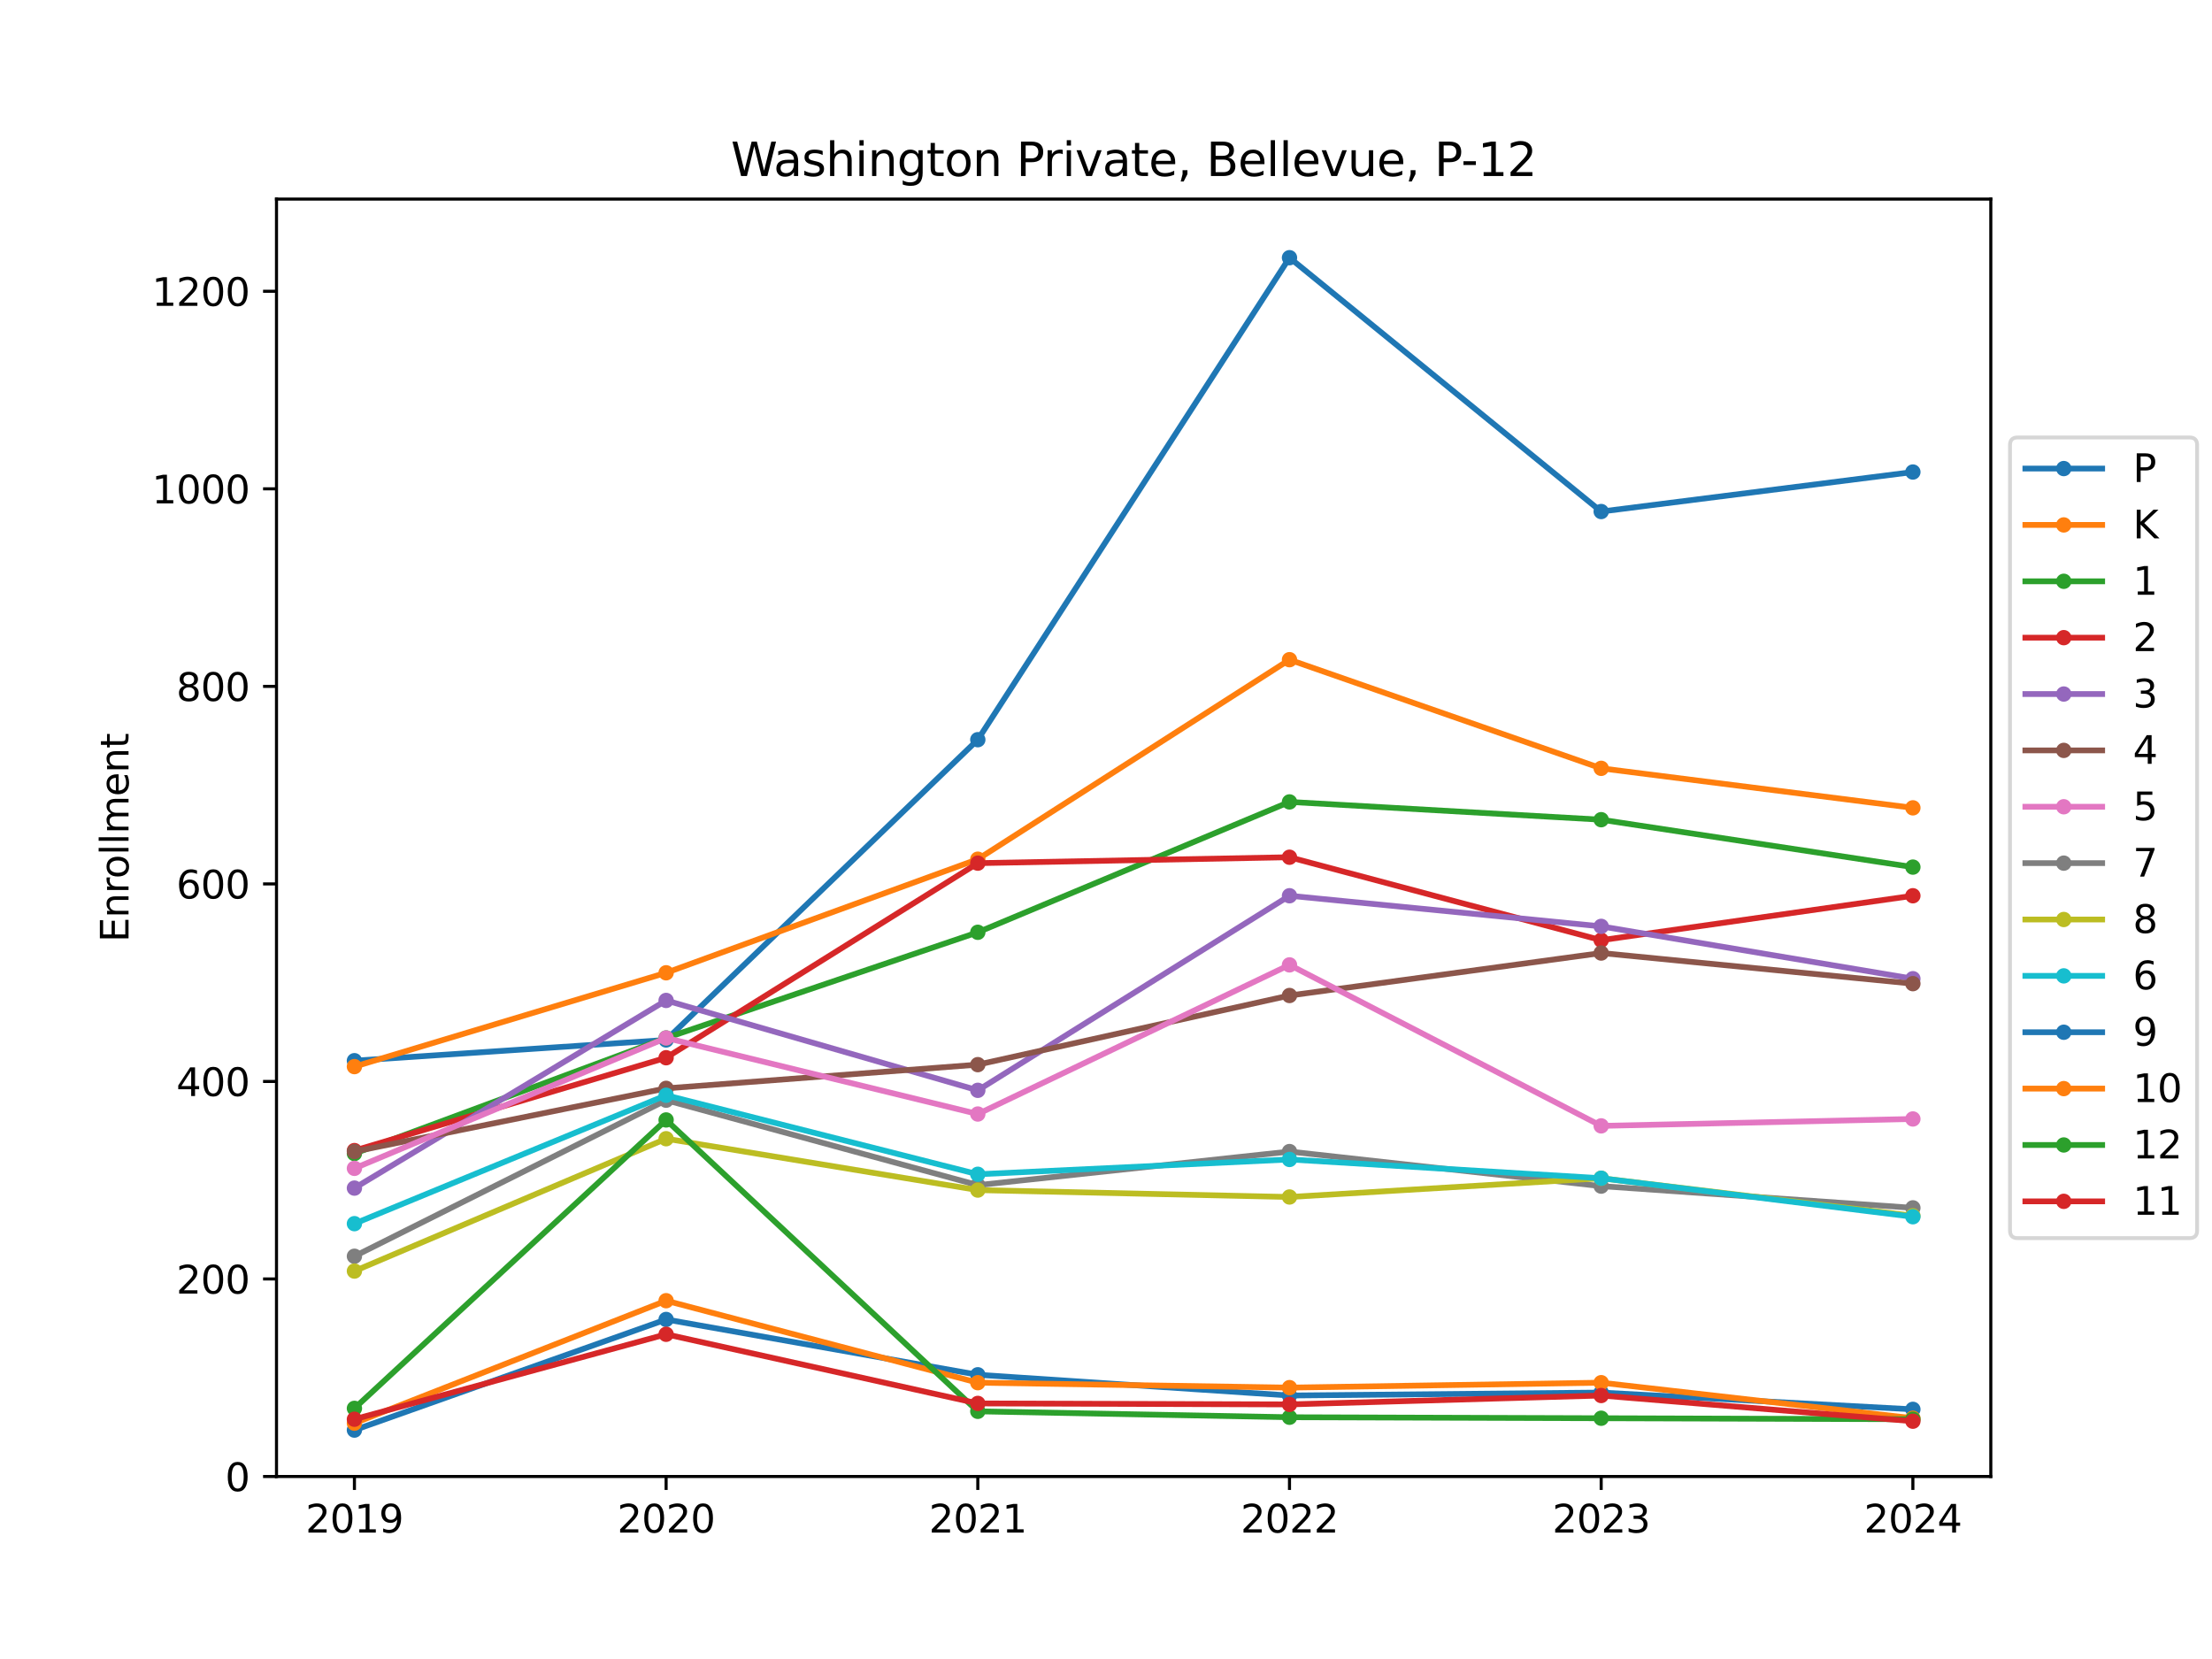<?xml version="1.0" encoding="utf-8" standalone="no"?>
<!DOCTYPE svg PUBLIC "-//W3C//DTD SVG 1.1//EN"
  "http://www.w3.org/Graphics/SVG/1.1/DTD/svg11.dtd">
<svg xmlns:xlink="http://www.w3.org/1999/xlink" width="576pt" height="432pt" viewBox="0 0 576 432" xmlns="http://www.w3.org/2000/svg" version="1.1">
 <defs>
  <style type="text/css">*{stroke-linejoin: round; stroke-linecap: butt}</style>
 </defs>
 <g id="figure_1">
  <g id="patch_1">
   <path d="M 0 432 
L 576 432 
L 576 0 
L 0 0 
z
" style="fill: #ffffff"/>
  </g>
  <g id="axes_1">
   <g id="patch_2">
    <path d="M 72 384.48 
L 518.4 384.48 
L 518.4 51.84 
L 72 51.84 
z
" style="fill: #ffffff"/>
   </g>
   <g id="matplotlib.axis_1">
    <g id="xtick_1">
     <g id="line2d_1">
      <defs>
       <path id="m548cd7e823" d="M 0 0 
L 0 3.5 
" style="stroke: #000000; stroke-width: 0.8"/>
      </defs>
      <g>
       <use xlink:href="#m548cd7e823" x="92.291" y="384.48" style="stroke: #000000; stroke-width: 0.8"/>
      </g>
     </g>
     <g id="text_1">
      <!-- 2019 -->
      <g transform="translate(79.566 399.078) scale(0.1 -0.1)">
       <defs>
        <path id="DejaVuSans-32" d="M 1228 531 
L 3431 531 
L 3431 0 
L 469 0 
L 469 531 
Q 828 903 1448 1529 
Q 2069 2156 2228 2338 
Q 2531 2678 2651 2914 
Q 2772 3150 2772 3378 
Q 2772 3750 2511 3984 
Q 2250 4219 1831 4219 
Q 1534 4219 1204 4116 
Q 875 4013 500 3803 
L 500 4441 
Q 881 4594 1212 4672 
Q 1544 4750 1819 4750 
Q 2544 4750 2975 4387 
Q 3406 4025 3406 3419 
Q 3406 3131 3298 2873 
Q 3191 2616 2906 2266 
Q 2828 2175 2409 1742 
Q 1991 1309 1228 531 
z
" transform="scale(0.016)"/>
        <path id="DejaVuSans-30" d="M 2034 4250 
Q 1547 4250 1301 3770 
Q 1056 3291 1056 2328 
Q 1056 1369 1301 889 
Q 1547 409 2034 409 
Q 2525 409 2770 889 
Q 3016 1369 3016 2328 
Q 3016 3291 2770 3770 
Q 2525 4250 2034 4250 
z
M 2034 4750 
Q 2819 4750 3233 4129 
Q 3647 3509 3647 2328 
Q 3647 1150 3233 529 
Q 2819 -91 2034 -91 
Q 1250 -91 836 529 
Q 422 1150 422 2328 
Q 422 3509 836 4129 
Q 1250 4750 2034 4750 
z
" transform="scale(0.016)"/>
        <path id="DejaVuSans-31" d="M 794 531 
L 1825 531 
L 1825 4091 
L 703 3866 
L 703 4441 
L 1819 4666 
L 2450 4666 
L 2450 531 
L 3481 531 
L 3481 0 
L 794 0 
L 794 531 
z
" transform="scale(0.016)"/>
        <path id="DejaVuSans-39" d="M 703 97 
L 703 672 
Q 941 559 1184 500 
Q 1428 441 1663 441 
Q 2288 441 2617 861 
Q 2947 1281 2994 2138 
Q 2813 1869 2534 1725 
Q 2256 1581 1919 1581 
Q 1219 1581 811 2004 
Q 403 2428 403 3163 
Q 403 3881 828 4315 
Q 1253 4750 1959 4750 
Q 2769 4750 3195 4129 
Q 3622 3509 3622 2328 
Q 3622 1225 3098 567 
Q 2575 -91 1691 -91 
Q 1453 -91 1209 -44 
Q 966 3 703 97 
z
M 1959 2075 
Q 2384 2075 2632 2365 
Q 2881 2656 2881 3163 
Q 2881 3666 2632 3958 
Q 2384 4250 1959 4250 
Q 1534 4250 1286 3958 
Q 1038 3666 1038 3163 
Q 1038 2656 1286 2365 
Q 1534 2075 1959 2075 
z
" transform="scale(0.016)"/>
       </defs>
       <use xlink:href="#DejaVuSans-32"/>
       <use xlink:href="#DejaVuSans-30" x="63.623"/>
       <use xlink:href="#DejaVuSans-31" x="127.246"/>
       <use xlink:href="#DejaVuSans-39" x="190.869"/>
      </g>
     </g>
    </g>
    <g id="xtick_2">
     <g id="line2d_2">
      <g>
       <use xlink:href="#m548cd7e823" x="173.455" y="384.48" style="stroke: #000000; stroke-width: 0.8"/>
      </g>
     </g>
     <g id="text_2">
      <!-- 2020 -->
      <g transform="translate(160.73 399.078) scale(0.1 -0.1)">
       <use xlink:href="#DejaVuSans-32"/>
       <use xlink:href="#DejaVuSans-30" x="63.623"/>
       <use xlink:href="#DejaVuSans-32" x="127.246"/>
       <use xlink:href="#DejaVuSans-30" x="190.869"/>
      </g>
     </g>
    </g>
    <g id="xtick_3">
     <g id="line2d_3">
      <g>
       <use xlink:href="#m548cd7e823" x="254.618" y="384.48" style="stroke: #000000; stroke-width: 0.8"/>
      </g>
     </g>
     <g id="text_3">
      <!-- 2021 -->
      <g transform="translate(241.893 399.078) scale(0.1 -0.1)">
       <use xlink:href="#DejaVuSans-32"/>
       <use xlink:href="#DejaVuSans-30" x="63.623"/>
       <use xlink:href="#DejaVuSans-32" x="127.246"/>
       <use xlink:href="#DejaVuSans-31" x="190.869"/>
      </g>
     </g>
    </g>
    <g id="xtick_4">
     <g id="line2d_4">
      <g>
       <use xlink:href="#m548cd7e823" x="335.782" y="384.48" style="stroke: #000000; stroke-width: 0.8"/>
      </g>
     </g>
     <g id="text_4">
      <!-- 2022 -->
      <g transform="translate(323.057 399.078) scale(0.1 -0.1)">
       <use xlink:href="#DejaVuSans-32"/>
       <use xlink:href="#DejaVuSans-30" x="63.623"/>
       <use xlink:href="#DejaVuSans-32" x="127.246"/>
       <use xlink:href="#DejaVuSans-32" x="190.869"/>
      </g>
     </g>
    </g>
    <g id="xtick_5">
     <g id="line2d_5">
      <g>
       <use xlink:href="#m548cd7e823" x="416.945" y="384.48" style="stroke: #000000; stroke-width: 0.8"/>
      </g>
     </g>
     <g id="text_5">
      <!-- 2023 -->
      <g transform="translate(404.22 399.078) scale(0.1 -0.1)">
       <defs>
        <path id="DejaVuSans-33" d="M 2597 2516 
Q 3050 2419 3304 2112 
Q 3559 1806 3559 1356 
Q 3559 666 3084 287 
Q 2609 -91 1734 -91 
Q 1441 -91 1130 -33 
Q 819 25 488 141 
L 488 750 
Q 750 597 1062 519 
Q 1375 441 1716 441 
Q 2309 441 2620 675 
Q 2931 909 2931 1356 
Q 2931 1769 2642 2001 
Q 2353 2234 1838 2234 
L 1294 2234 
L 1294 2753 
L 1863 2753 
Q 2328 2753 2575 2939 
Q 2822 3125 2822 3475 
Q 2822 3834 2567 4026 
Q 2313 4219 1838 4219 
Q 1578 4219 1281 4162 
Q 984 4106 628 3988 
L 628 4550 
Q 988 4650 1302 4700 
Q 1616 4750 1894 4750 
Q 2613 4750 3031 4423 
Q 3450 4097 3450 3541 
Q 3450 3153 3228 2886 
Q 3006 2619 2597 2516 
z
" transform="scale(0.016)"/>
       </defs>
       <use xlink:href="#DejaVuSans-32"/>
       <use xlink:href="#DejaVuSans-30" x="63.623"/>
       <use xlink:href="#DejaVuSans-32" x="127.246"/>
       <use xlink:href="#DejaVuSans-33" x="190.869"/>
      </g>
     </g>
    </g>
    <g id="xtick_6">
     <g id="line2d_6">
      <g>
       <use xlink:href="#m548cd7e823" x="498.109" y="384.48" style="stroke: #000000; stroke-width: 0.8"/>
      </g>
     </g>
     <g id="text_6">
      <!-- 2024 -->
      <g transform="translate(485.384 399.078) scale(0.1 -0.1)">
       <defs>
        <path id="DejaVuSans-34" d="M 2419 4116 
L 825 1625 
L 2419 1625 
L 2419 4116 
z
M 2253 4666 
L 3047 4666 
L 3047 1625 
L 3713 1625 
L 3713 1100 
L 3047 1100 
L 3047 0 
L 2419 0 
L 2419 1100 
L 313 1100 
L 313 1709 
L 2253 4666 
z
" transform="scale(0.016)"/>
       </defs>
       <use xlink:href="#DejaVuSans-32"/>
       <use xlink:href="#DejaVuSans-30" x="63.623"/>
       <use xlink:href="#DejaVuSans-32" x="127.246"/>
       <use xlink:href="#DejaVuSans-34" x="190.869"/>
      </g>
     </g>
    </g>
   </g>
   <g id="matplotlib.axis_2">
    <g id="ytick_1">
     <g id="line2d_7">
      <defs>
       <path id="me6923bf8a3" d="M 0 0 
L -3.5 0 
" style="stroke: #000000; stroke-width: 0.8"/>
      </defs>
      <g>
       <use xlink:href="#me6923bf8a3" x="72" y="384.48" style="stroke: #000000; stroke-width: 0.8"/>
      </g>
     </g>
     <g id="text_7">
      <!-- 0 -->
      <g transform="translate(58.638 388.279) scale(0.1 -0.1)">
       <use xlink:href="#DejaVuSans-30"/>
      </g>
     </g>
    </g>
    <g id="ytick_2">
     <g id="line2d_8">
      <g>
       <use xlink:href="#me6923bf8a3" x="72" y="333.041" style="stroke: #000000; stroke-width: 0.8"/>
      </g>
     </g>
     <g id="text_8">
      <!-- 200 -->
      <g transform="translate(45.913 336.841) scale(0.1 -0.1)">
       <use xlink:href="#DejaVuSans-32"/>
       <use xlink:href="#DejaVuSans-30" x="63.623"/>
       <use xlink:href="#DejaVuSans-30" x="127.246"/>
      </g>
     </g>
    </g>
    <g id="ytick_3">
     <g id="line2d_9">
      <g>
       <use xlink:href="#me6923bf8a3" x="72" y="281.603" style="stroke: #000000; stroke-width: 0.8"/>
      </g>
     </g>
     <g id="text_9">
      <!-- 400 -->
      <g transform="translate(45.913 285.402) scale(0.1 -0.1)">
       <use xlink:href="#DejaVuSans-34"/>
       <use xlink:href="#DejaVuSans-30" x="63.623"/>
       <use xlink:href="#DejaVuSans-30" x="127.246"/>
      </g>
     </g>
    </g>
    <g id="ytick_4">
     <g id="line2d_10">
      <g>
       <use xlink:href="#me6923bf8a3" x="72" y="230.164" style="stroke: #000000; stroke-width: 0.8"/>
      </g>
     </g>
     <g id="text_10">
      <!-- 600 -->
      <g transform="translate(45.913 233.964) scale(0.1 -0.1)">
       <defs>
        <path id="DejaVuSans-36" d="M 2113 2584 
Q 1688 2584 1439 2293 
Q 1191 2003 1191 1497 
Q 1191 994 1439 701 
Q 1688 409 2113 409 
Q 2538 409 2786 701 
Q 3034 994 3034 1497 
Q 3034 2003 2786 2293 
Q 2538 2584 2113 2584 
z
M 3366 4563 
L 3366 3988 
Q 3128 4100 2886 4159 
Q 2644 4219 2406 4219 
Q 1781 4219 1451 3797 
Q 1122 3375 1075 2522 
Q 1259 2794 1537 2939 
Q 1816 3084 2150 3084 
Q 2853 3084 3261 2657 
Q 3669 2231 3669 1497 
Q 3669 778 3244 343 
Q 2819 -91 2113 -91 
Q 1303 -91 875 529 
Q 447 1150 447 2328 
Q 447 3434 972 4092 
Q 1497 4750 2381 4750 
Q 2619 4750 2861 4703 
Q 3103 4656 3366 4563 
z
" transform="scale(0.016)"/>
       </defs>
       <use xlink:href="#DejaVuSans-36"/>
       <use xlink:href="#DejaVuSans-30" x="63.623"/>
       <use xlink:href="#DejaVuSans-30" x="127.246"/>
      </g>
     </g>
    </g>
    <g id="ytick_5">
     <g id="line2d_11">
      <g>
       <use xlink:href="#me6923bf8a3" x="72" y="178.726" style="stroke: #000000; stroke-width: 0.8"/>
      </g>
     </g>
     <g id="text_11">
      <!-- 800 -->
      <g transform="translate(45.913 182.525) scale(0.1 -0.1)">
       <defs>
        <path id="DejaVuSans-38" d="M 2034 2216 
Q 1584 2216 1326 1975 
Q 1069 1734 1069 1313 
Q 1069 891 1326 650 
Q 1584 409 2034 409 
Q 2484 409 2743 651 
Q 3003 894 3003 1313 
Q 3003 1734 2745 1975 
Q 2488 2216 2034 2216 
z
M 1403 2484 
Q 997 2584 770 2862 
Q 544 3141 544 3541 
Q 544 4100 942 4425 
Q 1341 4750 2034 4750 
Q 2731 4750 3128 4425 
Q 3525 4100 3525 3541 
Q 3525 3141 3298 2862 
Q 3072 2584 2669 2484 
Q 3125 2378 3379 2068 
Q 3634 1759 3634 1313 
Q 3634 634 3220 271 
Q 2806 -91 2034 -91 
Q 1263 -91 848 271 
Q 434 634 434 1313 
Q 434 1759 690 2068 
Q 947 2378 1403 2484 
z
M 1172 3481 
Q 1172 3119 1398 2916 
Q 1625 2713 2034 2713 
Q 2441 2713 2670 2916 
Q 2900 3119 2900 3481 
Q 2900 3844 2670 4047 
Q 2441 4250 2034 4250 
Q 1625 4250 1398 4047 
Q 1172 3844 1172 3481 
z
" transform="scale(0.016)"/>
       </defs>
       <use xlink:href="#DejaVuSans-38"/>
       <use xlink:href="#DejaVuSans-30" x="63.623"/>
       <use xlink:href="#DejaVuSans-30" x="127.246"/>
      </g>
     </g>
    </g>
    <g id="ytick_6">
     <g id="line2d_12">
      <g>
       <use xlink:href="#me6923bf8a3" x="72" y="127.287" style="stroke: #000000; stroke-width: 0.8"/>
      </g>
     </g>
     <g id="text_12">
      <!-- 1000 -->
      <g transform="translate(39.55 131.087) scale(0.1 -0.1)">
       <use xlink:href="#DejaVuSans-31"/>
       <use xlink:href="#DejaVuSans-30" x="63.623"/>
       <use xlink:href="#DejaVuSans-30" x="127.246"/>
       <use xlink:href="#DejaVuSans-30" x="190.869"/>
      </g>
     </g>
    </g>
    <g id="ytick_7">
     <g id="line2d_13">
      <g>
       <use xlink:href="#me6923bf8a3" x="72" y="75.849" style="stroke: #000000; stroke-width: 0.8"/>
      </g>
     </g>
     <g id="text_13">
      <!-- 1200 -->
      <g transform="translate(39.55 79.648) scale(0.1 -0.1)">
       <use xlink:href="#DejaVuSans-31"/>
       <use xlink:href="#DejaVuSans-32" x="63.623"/>
       <use xlink:href="#DejaVuSans-30" x="127.246"/>
       <use xlink:href="#DejaVuSans-30" x="190.869"/>
      </g>
     </g>
    </g>
    <g id="text_14">
     <!-- Enrollment -->
     <g transform="translate(33.47 245.344) rotate(-90) scale(0.1 -0.1)">
      <defs>
       <path id="DejaVuSans-45" d="M 628 4666 
L 3578 4666 
L 3578 4134 
L 1259 4134 
L 1259 2753 
L 3481 2753 
L 3481 2222 
L 1259 2222 
L 1259 531 
L 3634 531 
L 3634 0 
L 628 0 
L 628 4666 
z
" transform="scale(0.016)"/>
       <path id="DejaVuSans-6e" d="M 3513 2113 
L 3513 0 
L 2938 0 
L 2938 2094 
Q 2938 2591 2744 2837 
Q 2550 3084 2163 3084 
Q 1697 3084 1428 2787 
Q 1159 2491 1159 1978 
L 1159 0 
L 581 0 
L 581 3500 
L 1159 3500 
L 1159 2956 
Q 1366 3272 1645 3428 
Q 1925 3584 2291 3584 
Q 2894 3584 3203 3211 
Q 3513 2838 3513 2113 
z
" transform="scale(0.016)"/>
       <path id="DejaVuSans-72" d="M 2631 2963 
Q 2534 3019 2420 3045 
Q 2306 3072 2169 3072 
Q 1681 3072 1420 2755 
Q 1159 2438 1159 1844 
L 1159 0 
L 581 0 
L 581 3500 
L 1159 3500 
L 1159 2956 
Q 1341 3275 1631 3429 
Q 1922 3584 2338 3584 
Q 2397 3584 2469 3576 
Q 2541 3569 2628 3553 
L 2631 2963 
z
" transform="scale(0.016)"/>
       <path id="DejaVuSans-6f" d="M 1959 3097 
Q 1497 3097 1228 2736 
Q 959 2375 959 1747 
Q 959 1119 1226 758 
Q 1494 397 1959 397 
Q 2419 397 2687 759 
Q 2956 1122 2956 1747 
Q 2956 2369 2687 2733 
Q 2419 3097 1959 3097 
z
M 1959 3584 
Q 2709 3584 3137 3096 
Q 3566 2609 3566 1747 
Q 3566 888 3137 398 
Q 2709 -91 1959 -91 
Q 1206 -91 779 398 
Q 353 888 353 1747 
Q 353 2609 779 3096 
Q 1206 3584 1959 3584 
z
" transform="scale(0.016)"/>
       <path id="DejaVuSans-6c" d="M 603 4863 
L 1178 4863 
L 1178 0 
L 603 0 
L 603 4863 
z
" transform="scale(0.016)"/>
       <path id="DejaVuSans-6d" d="M 3328 2828 
Q 3544 3216 3844 3400 
Q 4144 3584 4550 3584 
Q 5097 3584 5394 3201 
Q 5691 2819 5691 2113 
L 5691 0 
L 5113 0 
L 5113 2094 
Q 5113 2597 4934 2840 
Q 4756 3084 4391 3084 
Q 3944 3084 3684 2787 
Q 3425 2491 3425 1978 
L 3425 0 
L 2847 0 
L 2847 2094 
Q 2847 2600 2669 2842 
Q 2491 3084 2119 3084 
Q 1678 3084 1418 2786 
Q 1159 2488 1159 1978 
L 1159 0 
L 581 0 
L 581 3500 
L 1159 3500 
L 1159 2956 
Q 1356 3278 1631 3431 
Q 1906 3584 2284 3584 
Q 2666 3584 2933 3390 
Q 3200 3197 3328 2828 
z
" transform="scale(0.016)"/>
       <path id="DejaVuSans-65" d="M 3597 1894 
L 3597 1613 
L 953 1613 
Q 991 1019 1311 708 
Q 1631 397 2203 397 
Q 2534 397 2845 478 
Q 3156 559 3463 722 
L 3463 178 
Q 3153 47 2828 -22 
Q 2503 -91 2169 -91 
Q 1331 -91 842 396 
Q 353 884 353 1716 
Q 353 2575 817 3079 
Q 1281 3584 2069 3584 
Q 2775 3584 3186 3129 
Q 3597 2675 3597 1894 
z
M 3022 2063 
Q 3016 2534 2758 2815 
Q 2500 3097 2075 3097 
Q 1594 3097 1305 2825 
Q 1016 2553 972 2059 
L 3022 2063 
z
" transform="scale(0.016)"/>
       <path id="DejaVuSans-74" d="M 1172 4494 
L 1172 3500 
L 2356 3500 
L 2356 3053 
L 1172 3053 
L 1172 1153 
Q 1172 725 1289 603 
Q 1406 481 1766 481 
L 2356 481 
L 2356 0 
L 1766 0 
Q 1100 0 847 248 
Q 594 497 594 1153 
L 594 3053 
L 172 3053 
L 172 3500 
L 594 3500 
L 594 4494 
L 1172 4494 
z
" transform="scale(0.016)"/>
      </defs>
      <use xlink:href="#DejaVuSans-45"/>
      <use xlink:href="#DejaVuSans-6e" x="63.184"/>
      <use xlink:href="#DejaVuSans-72" x="126.562"/>
      <use xlink:href="#DejaVuSans-6f" x="165.426"/>
      <use xlink:href="#DejaVuSans-6c" x="226.607"/>
      <use xlink:href="#DejaVuSans-6c" x="254.391"/>
      <use xlink:href="#DejaVuSans-6d" x="282.174"/>
      <use xlink:href="#DejaVuSans-65" x="379.586"/>
      <use xlink:href="#DejaVuSans-6e" x="441.109"/>
      <use xlink:href="#DejaVuSans-74" x="504.488"/>
     </g>
    </g>
   </g>
   <g id="line2d_14">
    <path d="M 92.291 276.202 
L 173.455 270.801 
L 254.618 192.614 
L 335.782 67.104 
L 416.945 133.203 
L 498.109 122.915 
" clip-path="url(#p2a9c47614c)" style="fill: none; stroke: #1f77b4; stroke-width: 1.5; stroke-linecap: square"/>
    <defs>
     <path id="mbdbe7b9b1c" d="M 0 1.5 
C 0.398 1.5 0.779 1.342 1.061 1.061 
C 1.342 0.779 1.5 0.398 1.5 0 
C 1.5 -0.398 1.342 -0.779 1.061 -1.061 
C 0.779 -1.342 0.398 -1.5 0 -1.5 
C -0.398 -1.5 -0.779 -1.342 -1.061 -1.061 
C -1.342 -0.779 -1.5 -0.398 -1.5 0 
C -1.5 0.398 -1.342 0.779 -1.061 1.061 
C -0.779 1.342 -0.398 1.5 0 1.5 
z
" style="stroke: #1f77b4"/>
    </defs>
    <g clip-path="url(#p2a9c47614c)">
     <use xlink:href="#mbdbe7b9b1c" x="92.291" y="276.202" style="fill: #1f77b4; stroke: #1f77b4"/>
     <use xlink:href="#mbdbe7b9b1c" x="173.455" y="270.801" style="fill: #1f77b4; stroke: #1f77b4"/>
     <use xlink:href="#mbdbe7b9b1c" x="254.618" y="192.614" style="fill: #1f77b4; stroke: #1f77b4"/>
     <use xlink:href="#mbdbe7b9b1c" x="335.782" y="67.104" style="fill: #1f77b4; stroke: #1f77b4"/>
     <use xlink:href="#mbdbe7b9b1c" x="416.945" y="133.203" style="fill: #1f77b4; stroke: #1f77b4"/>
     <use xlink:href="#mbdbe7b9b1c" x="498.109" y="122.915" style="fill: #1f77b4; stroke: #1f77b4"/>
    </g>
   </g>
   <g id="line2d_15">
    <path d="M 92.291 277.745 
L 173.455 253.312 
L 254.618 223.735 
L 335.782 171.782 
L 416.945 200.073 
L 498.109 210.361 
" clip-path="url(#p2a9c47614c)" style="fill: none; stroke: #ff7f0e; stroke-width: 1.5; stroke-linecap: square"/>
    <defs>
     <path id="m0fa113f528" d="M 0 1.5 
C 0.398 1.5 0.779 1.342 1.061 1.061 
C 1.342 0.779 1.5 0.398 1.5 0 
C 1.5 -0.398 1.342 -0.779 1.061 -1.061 
C 0.779 -1.342 0.398 -1.5 0 -1.5 
C -0.398 -1.5 -0.779 -1.342 -1.061 -1.061 
C -1.342 -0.779 -1.5 -0.398 -1.5 0 
C -1.5 0.398 -1.342 0.779 -1.061 1.061 
C -0.779 1.342 -0.398 1.5 0 1.5 
z
" style="stroke: #ff7f0e"/>
    </defs>
    <g clip-path="url(#p2a9c47614c)">
     <use xlink:href="#m0fa113f528" x="92.291" y="277.745" style="fill: #ff7f0e; stroke: #ff7f0e"/>
     <use xlink:href="#m0fa113f528" x="173.455" y="253.312" style="fill: #ff7f0e; stroke: #ff7f0e"/>
     <use xlink:href="#m0fa113f528" x="254.618" y="223.735" style="fill: #ff7f0e; stroke: #ff7f0e"/>
     <use xlink:href="#m0fa113f528" x="335.782" y="171.782" style="fill: #ff7f0e; stroke: #ff7f0e"/>
     <use xlink:href="#m0fa113f528" x="416.945" y="200.073" style="fill: #ff7f0e; stroke: #ff7f0e"/>
     <use xlink:href="#m0fa113f528" x="498.109" y="210.361" style="fill: #ff7f0e; stroke: #ff7f0e"/>
    </g>
   </g>
   <g id="line2d_16">
    <path d="M 92.291 300.378 
L 173.455 270.287 
L 254.618 242.767 
L 335.782 208.817 
L 416.945 213.447 
L 498.109 225.792 
" clip-path="url(#p2a9c47614c)" style="fill: none; stroke: #2ca02c; stroke-width: 1.5; stroke-linecap: square"/>
    <defs>
     <path id="mb31aaeef8f" d="M 0 1.5 
C 0.398 1.5 0.779 1.342 1.061 1.061 
C 1.342 0.779 1.5 0.398 1.5 0 
C 1.5 -0.398 1.342 -0.779 1.061 -1.061 
C 0.779 -1.342 0.398 -1.5 0 -1.5 
C -0.398 -1.5 -0.779 -1.342 -1.061 -1.061 
C -1.342 -0.779 -1.5 -0.398 -1.5 0 
C -1.5 0.398 -1.342 0.779 -1.061 1.061 
C -0.779 1.342 -0.398 1.5 0 1.5 
z
" style="stroke: #2ca02c"/>
    </defs>
    <g clip-path="url(#p2a9c47614c)">
     <use xlink:href="#mb31aaeef8f" x="92.291" y="300.378" style="fill: #2ca02c; stroke: #2ca02c"/>
     <use xlink:href="#mb31aaeef8f" x="173.455" y="270.287" style="fill: #2ca02c; stroke: #2ca02c"/>
     <use xlink:href="#mb31aaeef8f" x="254.618" y="242.767" style="fill: #2ca02c; stroke: #2ca02c"/>
     <use xlink:href="#mb31aaeef8f" x="335.782" y="208.817" style="fill: #2ca02c; stroke: #2ca02c"/>
     <use xlink:href="#mb31aaeef8f" x="416.945" y="213.447" style="fill: #2ca02c; stroke: #2ca02c"/>
     <use xlink:href="#mb31aaeef8f" x="498.109" y="225.792" style="fill: #2ca02c; stroke: #2ca02c"/>
    </g>
   </g>
   <g id="line2d_17">
    <path d="M 92.291 299.606 
L 173.455 275.43 
L 254.618 224.763 
L 335.782 223.22 
L 416.945 244.824 
L 498.109 233.251 
" clip-path="url(#p2a9c47614c)" style="fill: none; stroke: #d62728; stroke-width: 1.5; stroke-linecap: square"/>
    <defs>
     <path id="m6592fd83d2" d="M 0 1.5 
C 0.398 1.5 0.779 1.342 1.061 1.061 
C 1.342 0.779 1.5 0.398 1.5 0 
C 1.5 -0.398 1.342 -0.779 1.061 -1.061 
C 0.779 -1.342 0.398 -1.5 0 -1.5 
C -0.398 -1.5 -0.779 -1.342 -1.061 -1.061 
C -1.342 -0.779 -1.5 -0.398 -1.5 0 
C -1.5 0.398 -1.342 0.779 -1.061 1.061 
C -0.779 1.342 -0.398 1.5 0 1.5 
z
" style="stroke: #d62728"/>
    </defs>
    <g clip-path="url(#p2a9c47614c)">
     <use xlink:href="#m6592fd83d2" x="92.291" y="299.606" style="fill: #d62728; stroke: #d62728"/>
     <use xlink:href="#m6592fd83d2" x="173.455" y="275.43" style="fill: #d62728; stroke: #d62728"/>
     <use xlink:href="#m6592fd83d2" x="254.618" y="224.763" style="fill: #d62728; stroke: #d62728"/>
     <use xlink:href="#m6592fd83d2" x="335.782" y="223.22" style="fill: #d62728; stroke: #d62728"/>
     <use xlink:href="#m6592fd83d2" x="416.945" y="244.824" style="fill: #d62728; stroke: #d62728"/>
     <use xlink:href="#m6592fd83d2" x="498.109" y="233.251" style="fill: #d62728; stroke: #d62728"/>
    </g>
   </g>
   <g id="line2d_18">
    <path d="M 92.291 309.38 
L 173.455 260.513 
L 254.618 283.918 
L 335.782 233.251 
L 416.945 241.224 
L 498.109 254.855 
" clip-path="url(#p2a9c47614c)" style="fill: none; stroke: #9467bd; stroke-width: 1.5; stroke-linecap: square"/>
    <defs>
     <path id="mdad36f35e2" d="M 0 1.5 
C 0.398 1.5 0.779 1.342 1.061 1.061 
C 1.342 0.779 1.5 0.398 1.5 0 
C 1.5 -0.398 1.342 -0.779 1.061 -1.061 
C 0.779 -1.342 0.398 -1.5 0 -1.5 
C -0.398 -1.5 -0.779 -1.342 -1.061 -1.061 
C -1.342 -0.779 -1.5 -0.398 -1.5 0 
C -1.5 0.398 -1.342 0.779 -1.061 1.061 
C -0.779 1.342 -0.398 1.5 0 1.5 
z
" style="stroke: #9467bd"/>
    </defs>
    <g clip-path="url(#p2a9c47614c)">
     <use xlink:href="#mdad36f35e2" x="92.291" y="309.38" style="fill: #9467bd; stroke: #9467bd"/>
     <use xlink:href="#mdad36f35e2" x="173.455" y="260.513" style="fill: #9467bd; stroke: #9467bd"/>
     <use xlink:href="#mdad36f35e2" x="254.618" y="283.918" style="fill: #9467bd; stroke: #9467bd"/>
     <use xlink:href="#mdad36f35e2" x="335.782" y="233.251" style="fill: #9467bd; stroke: #9467bd"/>
     <use xlink:href="#mdad36f35e2" x="416.945" y="241.224" style="fill: #9467bd; stroke: #9467bd"/>
     <use xlink:href="#mdad36f35e2" x="498.109" y="254.855" style="fill: #9467bd; stroke: #9467bd"/>
    </g>
   </g>
   <g id="line2d_19">
    <path d="M 92.291 299.864 
L 173.455 283.403 
L 254.618 277.231 
L 335.782 259.227 
L 416.945 248.168 
L 498.109 256.141 
" clip-path="url(#p2a9c47614c)" style="fill: none; stroke: #8c564b; stroke-width: 1.5; stroke-linecap: square"/>
    <defs>
     <path id="m980cb20596" d="M 0 1.5 
C 0.398 1.5 0.779 1.342 1.061 1.061 
C 1.342 0.779 1.5 0.398 1.5 0 
C 1.5 -0.398 1.342 -0.779 1.061 -1.061 
C 0.779 -1.342 0.398 -1.5 0 -1.5 
C -0.398 -1.5 -0.779 -1.342 -1.061 -1.061 
C -1.342 -0.779 -1.5 -0.398 -1.5 0 
C -1.5 0.398 -1.342 0.779 -1.061 1.061 
C -0.779 1.342 -0.398 1.5 0 1.5 
z
" style="stroke: #8c564b"/>
    </defs>
    <g clip-path="url(#p2a9c47614c)">
     <use xlink:href="#m980cb20596" x="92.291" y="299.864" style="fill: #8c564b; stroke: #8c564b"/>
     <use xlink:href="#m980cb20596" x="173.455" y="283.403" style="fill: #8c564b; stroke: #8c564b"/>
     <use xlink:href="#m980cb20596" x="254.618" y="277.231" style="fill: #8c564b; stroke: #8c564b"/>
     <use xlink:href="#m980cb20596" x="335.782" y="259.227" style="fill: #8c564b; stroke: #8c564b"/>
     <use xlink:href="#m980cb20596" x="416.945" y="248.168" style="fill: #8c564b; stroke: #8c564b"/>
     <use xlink:href="#m980cb20596" x="498.109" y="256.141" style="fill: #8c564b; stroke: #8c564b"/>
    </g>
   </g>
   <g id="line2d_20">
    <path d="M 92.291 304.236 
L 173.455 270.287 
L 254.618 290.09 
L 335.782 251.254 
L 416.945 293.177 
L 498.109 291.376 
" clip-path="url(#p2a9c47614c)" style="fill: none; stroke: #e377c2; stroke-width: 1.5; stroke-linecap: square"/>
    <defs>
     <path id="m057d95259d" d="M 0 1.5 
C 0.398 1.5 0.779 1.342 1.061 1.061 
C 1.342 0.779 1.5 0.398 1.5 0 
C 1.5 -0.398 1.342 -0.779 1.061 -1.061 
C 0.779 -1.342 0.398 -1.5 0 -1.5 
C -0.398 -1.5 -0.779 -1.342 -1.061 -1.061 
C -1.342 -0.779 -1.5 -0.398 -1.5 0 
C -1.5 0.398 -1.342 0.779 -1.061 1.061 
C -0.779 1.342 -0.398 1.5 0 1.5 
z
" style="stroke: #e377c2"/>
    </defs>
    <g clip-path="url(#p2a9c47614c)">
     <use xlink:href="#m057d95259d" x="92.291" y="304.236" style="fill: #e377c2; stroke: #e377c2"/>
     <use xlink:href="#m057d95259d" x="173.455" y="270.287" style="fill: #e377c2; stroke: #e377c2"/>
     <use xlink:href="#m057d95259d" x="254.618" y="290.09" style="fill: #e377c2; stroke: #e377c2"/>
     <use xlink:href="#m057d95259d" x="335.782" y="251.254" style="fill: #e377c2; stroke: #e377c2"/>
     <use xlink:href="#m057d95259d" x="416.945" y="293.177" style="fill: #e377c2; stroke: #e377c2"/>
     <use xlink:href="#m057d95259d" x="498.109" y="291.376" style="fill: #e377c2; stroke: #e377c2"/>
    </g>
   </g>
   <g id="line2d_21">
    <path d="M 92.291 327.126 
L 173.455 286.49 
L 254.618 308.608 
L 335.782 299.864 
L 416.945 308.865 
L 498.109 314.524 
" clip-path="url(#p2a9c47614c)" style="fill: none; stroke: #7f7f7f; stroke-width: 1.5; stroke-linecap: square"/>
    <defs>
     <path id="md9a0db76ab" d="M 0 1.5 
C 0.398 1.5 0.779 1.342 1.061 1.061 
C 1.342 0.779 1.5 0.398 1.5 0 
C 1.5 -0.398 1.342 -0.779 1.061 -1.061 
C 0.779 -1.342 0.398 -1.5 0 -1.5 
C -0.398 -1.5 -0.779 -1.342 -1.061 -1.061 
C -1.342 -0.779 -1.5 -0.398 -1.5 0 
C -1.5 0.398 -1.342 0.779 -1.061 1.061 
C -0.779 1.342 -0.398 1.5 0 1.5 
z
" style="stroke: #7f7f7f"/>
    </defs>
    <g clip-path="url(#p2a9c47614c)">
     <use xlink:href="#md9a0db76ab" x="92.291" y="327.126" style="fill: #7f7f7f; stroke: #7f7f7f"/>
     <use xlink:href="#md9a0db76ab" x="173.455" y="286.49" style="fill: #7f7f7f; stroke: #7f7f7f"/>
     <use xlink:href="#md9a0db76ab" x="254.618" y="308.608" style="fill: #7f7f7f; stroke: #7f7f7f"/>
     <use xlink:href="#md9a0db76ab" x="335.782" y="299.864" style="fill: #7f7f7f; stroke: #7f7f7f"/>
     <use xlink:href="#md9a0db76ab" x="416.945" y="308.865" style="fill: #7f7f7f; stroke: #7f7f7f"/>
     <use xlink:href="#md9a0db76ab" x="498.109" y="314.524" style="fill: #7f7f7f; stroke: #7f7f7f"/>
    </g>
   </g>
   <g id="line2d_22">
    <path d="M 92.291 330.984 
L 173.455 296.52 
L 254.618 309.894 
L 335.782 311.695 
L 416.945 306.808 
L 498.109 316.581 
" clip-path="url(#p2a9c47614c)" style="fill: none; stroke: #bcbd22; stroke-width: 1.5; stroke-linecap: square"/>
    <defs>
     <path id="m0f6a057948" d="M 0 1.5 
C 0.398 1.5 0.779 1.342 1.061 1.061 
C 1.342 0.779 1.5 0.398 1.5 0 
C 1.5 -0.398 1.342 -0.779 1.061 -1.061 
C 0.779 -1.342 0.398 -1.5 0 -1.5 
C -0.398 -1.5 -0.779 -1.342 -1.061 -1.061 
C -1.342 -0.779 -1.5 -0.398 -1.5 0 
C -1.5 0.398 -1.342 0.779 -1.061 1.061 
C -0.779 1.342 -0.398 1.5 0 1.5 
z
" style="stroke: #bcbd22"/>
    </defs>
    <g clip-path="url(#p2a9c47614c)">
     <use xlink:href="#m0f6a057948" x="92.291" y="330.984" style="fill: #bcbd22; stroke: #bcbd22"/>
     <use xlink:href="#m0f6a057948" x="173.455" y="296.52" style="fill: #bcbd22; stroke: #bcbd22"/>
     <use xlink:href="#m0f6a057948" x="254.618" y="309.894" style="fill: #bcbd22; stroke: #bcbd22"/>
     <use xlink:href="#m0f6a057948" x="335.782" y="311.695" style="fill: #bcbd22; stroke: #bcbd22"/>
     <use xlink:href="#m0f6a057948" x="416.945" y="306.808" style="fill: #bcbd22; stroke: #bcbd22"/>
     <use xlink:href="#m0f6a057948" x="498.109" y="316.581" style="fill: #bcbd22; stroke: #bcbd22"/>
    </g>
   </g>
   <g id="line2d_23">
    <path d="M 92.291 318.639 
L 173.455 285.204 
L 254.618 305.779 
L 335.782 301.921 
L 416.945 306.808 
L 498.109 316.838 
" clip-path="url(#p2a9c47614c)" style="fill: none; stroke: #17becf; stroke-width: 1.5; stroke-linecap: square"/>
    <defs>
     <path id="m80a348c38f" d="M 0 1.5 
C 0.398 1.5 0.779 1.342 1.061 1.061 
C 1.342 0.779 1.5 0.398 1.5 0 
C 1.5 -0.398 1.342 -0.779 1.061 -1.061 
C 0.779 -1.342 0.398 -1.5 0 -1.5 
C -0.398 -1.5 -0.779 -1.342 -1.061 -1.061 
C -1.342 -0.779 -1.5 -0.398 -1.5 0 
C -1.5 0.398 -1.342 0.779 -1.061 1.061 
C -0.779 1.342 -0.398 1.5 0 1.5 
z
" style="stroke: #17becf"/>
    </defs>
    <g clip-path="url(#p2a9c47614c)">
     <use xlink:href="#m80a348c38f" x="92.291" y="318.639" style="fill: #17becf; stroke: #17becf"/>
     <use xlink:href="#m80a348c38f" x="173.455" y="285.204" style="fill: #17becf; stroke: #17becf"/>
     <use xlink:href="#m80a348c38f" x="254.618" y="305.779" style="fill: #17becf; stroke: #17becf"/>
     <use xlink:href="#m80a348c38f" x="335.782" y="301.921" style="fill: #17becf; stroke: #17becf"/>
     <use xlink:href="#m80a348c38f" x="416.945" y="306.808" style="fill: #17becf; stroke: #17becf"/>
     <use xlink:href="#m80a348c38f" x="498.109" y="316.838" style="fill: #17becf; stroke: #17becf"/>
    </g>
   </g>
   <g id="line2d_24">
    <path d="M 92.291 372.392 
L 173.455 343.586 
L 254.618 357.989 
L 335.782 363.39 
L 416.945 362.619 
L 498.109 366.991 
" clip-path="url(#p2a9c47614c)" style="fill: none; stroke: #1f77b4; stroke-width: 1.5; stroke-linecap: square"/>
    <g clip-path="url(#p2a9c47614c)">
     <use xlink:href="#mbdbe7b9b1c" x="92.291" y="372.392" style="fill: #1f77b4; stroke: #1f77b4"/>
     <use xlink:href="#mbdbe7b9b1c" x="173.455" y="343.586" style="fill: #1f77b4; stroke: #1f77b4"/>
     <use xlink:href="#mbdbe7b9b1c" x="254.618" y="357.989" style="fill: #1f77b4; stroke: #1f77b4"/>
     <use xlink:href="#mbdbe7b9b1c" x="335.782" y="363.39" style="fill: #1f77b4; stroke: #1f77b4"/>
     <use xlink:href="#mbdbe7b9b1c" x="416.945" y="362.619" style="fill: #1f77b4; stroke: #1f77b4"/>
     <use xlink:href="#mbdbe7b9b1c" x="498.109" y="366.991" style="fill: #1f77b4; stroke: #1f77b4"/>
    </g>
   </g>
   <g id="line2d_25">
    <path d="M 92.291 370.592 
L 173.455 338.7 
L 254.618 360.047 
L 335.782 361.333 
L 416.945 360.047 
L 498.109 369.306 
" clip-path="url(#p2a9c47614c)" style="fill: none; stroke: #ff7f0e; stroke-width: 1.5; stroke-linecap: square"/>
    <g clip-path="url(#p2a9c47614c)">
     <use xlink:href="#m0fa113f528" x="92.291" y="370.592" style="fill: #ff7f0e; stroke: #ff7f0e"/>
     <use xlink:href="#m0fa113f528" x="173.455" y="338.7" style="fill: #ff7f0e; stroke: #ff7f0e"/>
     <use xlink:href="#m0fa113f528" x="254.618" y="360.047" style="fill: #ff7f0e; stroke: #ff7f0e"/>
     <use xlink:href="#m0fa113f528" x="335.782" y="361.333" style="fill: #ff7f0e; stroke: #ff7f0e"/>
     <use xlink:href="#m0fa113f528" x="416.945" y="360.047" style="fill: #ff7f0e; stroke: #ff7f0e"/>
     <use xlink:href="#m0fa113f528" x="498.109" y="369.306" style="fill: #ff7f0e; stroke: #ff7f0e"/>
    </g>
   </g>
   <g id="line2d_26">
    <path d="M 92.291 366.734 
L 173.455 291.633 
L 254.618 367.505 
L 335.782 369.048 
L 416.945 369.306 
L 498.109 369.563 
" clip-path="url(#p2a9c47614c)" style="fill: none; stroke: #2ca02c; stroke-width: 1.5; stroke-linecap: square"/>
    <g clip-path="url(#p2a9c47614c)">
     <use xlink:href="#mb31aaeef8f" x="92.291" y="366.734" style="fill: #2ca02c; stroke: #2ca02c"/>
     <use xlink:href="#mb31aaeef8f" x="173.455" y="291.633" style="fill: #2ca02c; stroke: #2ca02c"/>
     <use xlink:href="#mb31aaeef8f" x="254.618" y="367.505" style="fill: #2ca02c; stroke: #2ca02c"/>
     <use xlink:href="#mb31aaeef8f" x="335.782" y="369.048" style="fill: #2ca02c; stroke: #2ca02c"/>
     <use xlink:href="#mb31aaeef8f" x="416.945" y="369.306" style="fill: #2ca02c; stroke: #2ca02c"/>
     <use xlink:href="#mb31aaeef8f" x="498.109" y="369.563" style="fill: #2ca02c; stroke: #2ca02c"/>
    </g>
   </g>
   <g id="line2d_27">
    <path d="M 92.291 369.563 
L 173.455 347.444 
L 254.618 365.448 
L 335.782 365.705 
L 416.945 363.39 
L 498.109 370.077 
" clip-path="url(#p2a9c47614c)" style="fill: none; stroke: #d62728; stroke-width: 1.5; stroke-linecap: square"/>
    <g clip-path="url(#p2a9c47614c)">
     <use xlink:href="#m6592fd83d2" x="92.291" y="369.563" style="fill: #d62728; stroke: #d62728"/>
     <use xlink:href="#m6592fd83d2" x="173.455" y="347.444" style="fill: #d62728; stroke: #d62728"/>
     <use xlink:href="#m6592fd83d2" x="254.618" y="365.448" style="fill: #d62728; stroke: #d62728"/>
     <use xlink:href="#m6592fd83d2" x="335.782" y="365.705" style="fill: #d62728; stroke: #d62728"/>
     <use xlink:href="#m6592fd83d2" x="416.945" y="363.39" style="fill: #d62728; stroke: #d62728"/>
     <use xlink:href="#m6592fd83d2" x="498.109" y="370.077" style="fill: #d62728; stroke: #d62728"/>
    </g>
   </g>
   <g id="patch_3">
    <path d="M 72 384.48 
L 72 51.84 
" style="fill: none; stroke: #000000; stroke-width: 0.8; stroke-linejoin: miter; stroke-linecap: square"/>
   </g>
   <g id="patch_4">
    <path d="M 518.4 384.48 
L 518.4 51.84 
" style="fill: none; stroke: #000000; stroke-width: 0.8; stroke-linejoin: miter; stroke-linecap: square"/>
   </g>
   <g id="patch_5">
    <path d="M 72 384.48 
L 518.4 384.48 
" style="fill: none; stroke: #000000; stroke-width: 0.8; stroke-linejoin: miter; stroke-linecap: square"/>
   </g>
   <g id="patch_6">
    <path d="M 72 51.84 
L 518.4 51.84 
" style="fill: none; stroke: #000000; stroke-width: 0.8; stroke-linejoin: miter; stroke-linecap: square"/>
   </g>
   <g id="text_15">
    <!-- Washington Private, Bellevue, P-12 -->
    <g transform="translate(190.326 45.84) scale(0.12 -0.12)">
     <defs>
      <path id="DejaVuSans-57" d="M 213 4666 
L 850 4666 
L 1831 722 
L 2809 4666 
L 3519 4666 
L 4500 722 
L 5478 4666 
L 6119 4666 
L 4947 0 
L 4153 0 
L 3169 4050 
L 2175 0 
L 1381 0 
L 213 4666 
z
" transform="scale(0.016)"/>
      <path id="DejaVuSans-61" d="M 2194 1759 
Q 1497 1759 1228 1600 
Q 959 1441 959 1056 
Q 959 750 1161 570 
Q 1363 391 1709 391 
Q 2188 391 2477 730 
Q 2766 1069 2766 1631 
L 2766 1759 
L 2194 1759 
z
M 3341 1997 
L 3341 0 
L 2766 0 
L 2766 531 
Q 2569 213 2275 61 
Q 1981 -91 1556 -91 
Q 1019 -91 701 211 
Q 384 513 384 1019 
Q 384 1609 779 1909 
Q 1175 2209 1959 2209 
L 2766 2209 
L 2766 2266 
Q 2766 2663 2505 2880 
Q 2244 3097 1772 3097 
Q 1472 3097 1187 3025 
Q 903 2953 641 2809 
L 641 3341 
Q 956 3463 1253 3523 
Q 1550 3584 1831 3584 
Q 2591 3584 2966 3190 
Q 3341 2797 3341 1997 
z
" transform="scale(0.016)"/>
      <path id="DejaVuSans-73" d="M 2834 3397 
L 2834 2853 
Q 2591 2978 2328 3040 
Q 2066 3103 1784 3103 
Q 1356 3103 1142 2972 
Q 928 2841 928 2578 
Q 928 2378 1081 2264 
Q 1234 2150 1697 2047 
L 1894 2003 
Q 2506 1872 2764 1633 
Q 3022 1394 3022 966 
Q 3022 478 2636 193 
Q 2250 -91 1575 -91 
Q 1294 -91 989 -36 
Q 684 19 347 128 
L 347 722 
Q 666 556 975 473 
Q 1284 391 1588 391 
Q 1994 391 2212 530 
Q 2431 669 2431 922 
Q 2431 1156 2273 1281 
Q 2116 1406 1581 1522 
L 1381 1569 
Q 847 1681 609 1914 
Q 372 2147 372 2553 
Q 372 3047 722 3315 
Q 1072 3584 1716 3584 
Q 2034 3584 2315 3537 
Q 2597 3491 2834 3397 
z
" transform="scale(0.016)"/>
      <path id="DejaVuSans-68" d="M 3513 2113 
L 3513 0 
L 2938 0 
L 2938 2094 
Q 2938 2591 2744 2837 
Q 2550 3084 2163 3084 
Q 1697 3084 1428 2787 
Q 1159 2491 1159 1978 
L 1159 0 
L 581 0 
L 581 4863 
L 1159 4863 
L 1159 2956 
Q 1366 3272 1645 3428 
Q 1925 3584 2291 3584 
Q 2894 3584 3203 3211 
Q 3513 2838 3513 2113 
z
" transform="scale(0.016)"/>
      <path id="DejaVuSans-69" d="M 603 3500 
L 1178 3500 
L 1178 0 
L 603 0 
L 603 3500 
z
M 603 4863 
L 1178 4863 
L 1178 4134 
L 603 4134 
L 603 4863 
z
" transform="scale(0.016)"/>
      <path id="DejaVuSans-67" d="M 2906 1791 
Q 2906 2416 2648 2759 
Q 2391 3103 1925 3103 
Q 1463 3103 1205 2759 
Q 947 2416 947 1791 
Q 947 1169 1205 825 
Q 1463 481 1925 481 
Q 2391 481 2648 825 
Q 2906 1169 2906 1791 
z
M 3481 434 
Q 3481 -459 3084 -895 
Q 2688 -1331 1869 -1331 
Q 1566 -1331 1297 -1286 
Q 1028 -1241 775 -1147 
L 775 -588 
Q 1028 -725 1275 -790 
Q 1522 -856 1778 -856 
Q 2344 -856 2625 -561 
Q 2906 -266 2906 331 
L 2906 616 
Q 2728 306 2450 153 
Q 2172 0 1784 0 
Q 1141 0 747 490 
Q 353 981 353 1791 
Q 353 2603 747 3093 
Q 1141 3584 1784 3584 
Q 2172 3584 2450 3431 
Q 2728 3278 2906 2969 
L 2906 3500 
L 3481 3500 
L 3481 434 
z
" transform="scale(0.016)"/>
      <path id="DejaVuSans-20" transform="scale(0.016)"/>
      <path id="DejaVuSans-50" d="M 1259 4147 
L 1259 2394 
L 2053 2394 
Q 2494 2394 2734 2622 
Q 2975 2850 2975 3272 
Q 2975 3691 2734 3919 
Q 2494 4147 2053 4147 
L 1259 4147 
z
M 628 4666 
L 2053 4666 
Q 2838 4666 3239 4311 
Q 3641 3956 3641 3272 
Q 3641 2581 3239 2228 
Q 2838 1875 2053 1875 
L 1259 1875 
L 1259 0 
L 628 0 
L 628 4666 
z
" transform="scale(0.016)"/>
      <path id="DejaVuSans-76" d="M 191 3500 
L 800 3500 
L 1894 563 
L 2988 3500 
L 3597 3500 
L 2284 0 
L 1503 0 
L 191 3500 
z
" transform="scale(0.016)"/>
      <path id="DejaVuSans-2c" d="M 750 794 
L 1409 794 
L 1409 256 
L 897 -744 
L 494 -744 
L 750 256 
L 750 794 
z
" transform="scale(0.016)"/>
      <path id="DejaVuSans-42" d="M 1259 2228 
L 1259 519 
L 2272 519 
Q 2781 519 3026 730 
Q 3272 941 3272 1375 
Q 3272 1813 3026 2020 
Q 2781 2228 2272 2228 
L 1259 2228 
z
M 1259 4147 
L 1259 2741 
L 2194 2741 
Q 2656 2741 2882 2914 
Q 3109 3088 3109 3444 
Q 3109 3797 2882 3972 
Q 2656 4147 2194 4147 
L 1259 4147 
z
M 628 4666 
L 2241 4666 
Q 2963 4666 3353 4366 
Q 3744 4066 3744 3513 
Q 3744 3084 3544 2831 
Q 3344 2578 2956 2516 
Q 3422 2416 3680 2098 
Q 3938 1781 3938 1306 
Q 3938 681 3513 340 
Q 3088 0 2303 0 
L 628 0 
L 628 4666 
z
" transform="scale(0.016)"/>
      <path id="DejaVuSans-75" d="M 544 1381 
L 544 3500 
L 1119 3500 
L 1119 1403 
Q 1119 906 1312 657 
Q 1506 409 1894 409 
Q 2359 409 2629 706 
Q 2900 1003 2900 1516 
L 2900 3500 
L 3475 3500 
L 3475 0 
L 2900 0 
L 2900 538 
Q 2691 219 2414 64 
Q 2138 -91 1772 -91 
Q 1169 -91 856 284 
Q 544 659 544 1381 
z
M 1991 3584 
L 1991 3584 
z
" transform="scale(0.016)"/>
      <path id="DejaVuSans-2d" d="M 313 2009 
L 1997 2009 
L 1997 1497 
L 313 1497 
L 313 2009 
z
" transform="scale(0.016)"/>
     </defs>
     <use xlink:href="#DejaVuSans-57"/>
     <use xlink:href="#DejaVuSans-61" x="92.502"/>
     <use xlink:href="#DejaVuSans-73" x="153.781"/>
     <use xlink:href="#DejaVuSans-68" x="205.881"/>
     <use xlink:href="#DejaVuSans-69" x="269.26"/>
     <use xlink:href="#DejaVuSans-6e" x="297.043"/>
     <use xlink:href="#DejaVuSans-67" x="360.422"/>
     <use xlink:href="#DejaVuSans-74" x="423.898"/>
     <use xlink:href="#DejaVuSans-6f" x="463.107"/>
     <use xlink:href="#DejaVuSans-6e" x="524.289"/>
     <use xlink:href="#DejaVuSans-20" x="587.668"/>
     <use xlink:href="#DejaVuSans-50" x="619.455"/>
     <use xlink:href="#DejaVuSans-72" x="678.008"/>
     <use xlink:href="#DejaVuSans-69" x="719.121"/>
     <use xlink:href="#DejaVuSans-76" x="746.904"/>
     <use xlink:href="#DejaVuSans-61" x="806.084"/>
     <use xlink:href="#DejaVuSans-74" x="867.363"/>
     <use xlink:href="#DejaVuSans-65" x="906.572"/>
     <use xlink:href="#DejaVuSans-2c" x="968.096"/>
     <use xlink:href="#DejaVuSans-20" x="999.883"/>
     <use xlink:href="#DejaVuSans-42" x="1031.67"/>
     <use xlink:href="#DejaVuSans-65" x="1100.273"/>
     <use xlink:href="#DejaVuSans-6c" x="1161.797"/>
     <use xlink:href="#DejaVuSans-6c" x="1189.58"/>
     <use xlink:href="#DejaVuSans-65" x="1217.363"/>
     <use xlink:href="#DejaVuSans-76" x="1278.887"/>
     <use xlink:href="#DejaVuSans-75" x="1338.066"/>
     <use xlink:href="#DejaVuSans-65" x="1401.445"/>
     <use xlink:href="#DejaVuSans-2c" x="1462.969"/>
     <use xlink:href="#DejaVuSans-20" x="1494.756"/>
     <use xlink:href="#DejaVuSans-50" x="1526.543"/>
     <use xlink:href="#DejaVuSans-2d" x="1584.596"/>
     <use xlink:href="#DejaVuSans-31" x="1620.68"/>
     <use xlink:href="#DejaVuSans-32" x="1684.303"/>
    </g>
   </g>
   <g id="legend_1">
    <g id="patch_7">
     <path d="M 525.4 322.407 
L 570.125 322.407 
Q 572.125 322.407 572.125 320.407 
L 572.125 115.913 
Q 572.125 113.913 570.125 113.913 
L 525.4 113.913 
Q 523.4 113.913 523.4 115.913 
L 523.4 320.407 
Q 523.4 322.407 525.4 322.407 
z
" style="fill: #ffffff; opacity: 0.8; stroke: #cccccc; stroke-linejoin: miter"/>
    </g>
    <g id="line2d_28">
     <path d="M 527.4 122.012 
L 537.4 122.012 
L 547.4 122.012 
" style="fill: none; stroke: #1f77b4; stroke-width: 1.5; stroke-linecap: square"/>
     <g>
      <use xlink:href="#mbdbe7b9b1c" x="537.4" y="122.012" style="fill: #1f77b4; stroke: #1f77b4"/>
     </g>
    </g>
    <g id="text_16">
     <!-- P -->
     <g transform="translate(555.4 125.512) scale(0.1 -0.1)">
      <use xlink:href="#DejaVuSans-50"/>
     </g>
    </g>
    <g id="line2d_29">
     <path d="M 527.4 136.69 
L 537.4 136.69 
L 547.4 136.69 
" style="fill: none; stroke: #ff7f0e; stroke-width: 1.5; stroke-linecap: square"/>
     <g>
      <use xlink:href="#m0fa113f528" x="537.4" y="136.69" style="fill: #ff7f0e; stroke: #ff7f0e"/>
     </g>
    </g>
    <g id="text_17">
     <!-- K -->
     <g transform="translate(555.4 140.19) scale(0.1 -0.1)">
      <defs>
       <path id="DejaVuSans-4b" d="M 628 4666 
L 1259 4666 
L 1259 2694 
L 3353 4666 
L 4166 4666 
L 1850 2491 
L 4331 0 
L 3500 0 
L 1259 2247 
L 1259 0 
L 628 0 
L 628 4666 
z
" transform="scale(0.016)"/>
      </defs>
      <use xlink:href="#DejaVuSans-4b"/>
     </g>
    </g>
    <g id="line2d_30">
     <path d="M 527.4 151.368 
L 537.4 151.368 
L 547.4 151.368 
" style="fill: none; stroke: #2ca02c; stroke-width: 1.5; stroke-linecap: square"/>
     <g>
      <use xlink:href="#mb31aaeef8f" x="537.4" y="151.368" style="fill: #2ca02c; stroke: #2ca02c"/>
     </g>
    </g>
    <g id="text_18">
     <!-- 1 -->
     <g transform="translate(555.4 154.868) scale(0.1 -0.1)">
      <use xlink:href="#DejaVuSans-31"/>
     </g>
    </g>
    <g id="line2d_31">
     <path d="M 527.4 166.046 
L 537.4 166.046 
L 547.4 166.046 
" style="fill: none; stroke: #d62728; stroke-width: 1.5; stroke-linecap: square"/>
     <g>
      <use xlink:href="#m6592fd83d2" x="537.4" y="166.046" style="fill: #d62728; stroke: #d62728"/>
     </g>
    </g>
    <g id="text_19">
     <!-- 2 -->
     <g transform="translate(555.4 169.546) scale(0.1 -0.1)">
      <use xlink:href="#DejaVuSans-32"/>
     </g>
    </g>
    <g id="line2d_32">
     <path d="M 527.4 180.724 
L 537.4 180.724 
L 547.4 180.724 
" style="fill: none; stroke: #9467bd; stroke-width: 1.5; stroke-linecap: square"/>
     <g>
      <use xlink:href="#mdad36f35e2" x="537.4" y="180.724" style="fill: #9467bd; stroke: #9467bd"/>
     </g>
    </g>
    <g id="text_20">
     <!-- 3 -->
     <g transform="translate(555.4 184.224) scale(0.1 -0.1)">
      <use xlink:href="#DejaVuSans-33"/>
     </g>
    </g>
    <g id="line2d_33">
     <path d="M 527.4 195.402 
L 537.4 195.402 
L 547.4 195.402 
" style="fill: none; stroke: #8c564b; stroke-width: 1.5; stroke-linecap: square"/>
     <g>
      <use xlink:href="#m980cb20596" x="537.4" y="195.402" style="fill: #8c564b; stroke: #8c564b"/>
     </g>
    </g>
    <g id="text_21">
     <!-- 4 -->
     <g transform="translate(555.4 198.902) scale(0.1 -0.1)">
      <use xlink:href="#DejaVuSans-34"/>
     </g>
    </g>
    <g id="line2d_34">
     <path d="M 527.4 210.08 
L 537.4 210.08 
L 547.4 210.08 
" style="fill: none; stroke: #e377c2; stroke-width: 1.5; stroke-linecap: square"/>
     <g>
      <use xlink:href="#m057d95259d" x="537.4" y="210.08" style="fill: #e377c2; stroke: #e377c2"/>
     </g>
    </g>
    <g id="text_22">
     <!-- 5 -->
     <g transform="translate(555.4 213.58) scale(0.1 -0.1)">
      <defs>
       <path id="DejaVuSans-35" d="M 691 4666 
L 3169 4666 
L 3169 4134 
L 1269 4134 
L 1269 2991 
Q 1406 3038 1543 3061 
Q 1681 3084 1819 3084 
Q 2600 3084 3056 2656 
Q 3513 2228 3513 1497 
Q 3513 744 3044 326 
Q 2575 -91 1722 -91 
Q 1428 -91 1123 -41 
Q 819 9 494 109 
L 494 744 
Q 775 591 1075 516 
Q 1375 441 1709 441 
Q 2250 441 2565 725 
Q 2881 1009 2881 1497 
Q 2881 1984 2565 2268 
Q 2250 2553 1709 2553 
Q 1456 2553 1204 2497 
Q 953 2441 691 2322 
L 691 4666 
z
" transform="scale(0.016)"/>
      </defs>
      <use xlink:href="#DejaVuSans-35"/>
     </g>
    </g>
    <g id="line2d_35">
     <path d="M 527.4 224.758 
L 537.4 224.758 
L 547.4 224.758 
" style="fill: none; stroke: #7f7f7f; stroke-width: 1.5; stroke-linecap: square"/>
     <g>
      <use xlink:href="#md9a0db76ab" x="537.4" y="224.758" style="fill: #7f7f7f; stroke: #7f7f7f"/>
     </g>
    </g>
    <g id="text_23">
     <!-- 7 -->
     <g transform="translate(555.4 228.258) scale(0.1 -0.1)">
      <defs>
       <path id="DejaVuSans-37" d="M 525 4666 
L 3525 4666 
L 3525 4397 
L 1831 0 
L 1172 0 
L 2766 4134 
L 525 4134 
L 525 4666 
z
" transform="scale(0.016)"/>
      </defs>
      <use xlink:href="#DejaVuSans-37"/>
     </g>
    </g>
    <g id="line2d_36">
     <path d="M 527.4 239.437 
L 537.4 239.437 
L 547.4 239.437 
" style="fill: none; stroke: #bcbd22; stroke-width: 1.5; stroke-linecap: square"/>
     <g>
      <use xlink:href="#m0f6a057948" x="537.4" y="239.437" style="fill: #bcbd22; stroke: #bcbd22"/>
     </g>
    </g>
    <g id="text_24">
     <!-- 8 -->
     <g transform="translate(555.4 242.937) scale(0.1 -0.1)">
      <use xlink:href="#DejaVuSans-38"/>
     </g>
    </g>
    <g id="line2d_37">
     <path d="M 527.4 254.115 
L 537.4 254.115 
L 547.4 254.115 
" style="fill: none; stroke: #17becf; stroke-width: 1.5; stroke-linecap: square"/>
     <g>
      <use xlink:href="#m80a348c38f" x="537.4" y="254.115" style="fill: #17becf; stroke: #17becf"/>
     </g>
    </g>
    <g id="text_25">
     <!-- 6 -->
     <g transform="translate(555.4 257.615) scale(0.1 -0.1)">
      <use xlink:href="#DejaVuSans-36"/>
     </g>
    </g>
    <g id="line2d_38">
     <path d="M 527.4 268.793 
L 537.4 268.793 
L 547.4 268.793 
" style="fill: none; stroke: #1f77b4; stroke-width: 1.5; stroke-linecap: square"/>
     <g>
      <use xlink:href="#mbdbe7b9b1c" x="537.4" y="268.793" style="fill: #1f77b4; stroke: #1f77b4"/>
     </g>
    </g>
    <g id="text_26">
     <!-- 9 -->
     <g transform="translate(555.4 272.293) scale(0.1 -0.1)">
      <use xlink:href="#DejaVuSans-39"/>
     </g>
    </g>
    <g id="line2d_39">
     <path d="M 527.4 283.471 
L 537.4 283.471 
L 547.4 283.471 
" style="fill: none; stroke: #ff7f0e; stroke-width: 1.5; stroke-linecap: square"/>
     <g>
      <use xlink:href="#m0fa113f528" x="537.4" y="283.471" style="fill: #ff7f0e; stroke: #ff7f0e"/>
     </g>
    </g>
    <g id="text_27">
     <!-- 10 -->
     <g transform="translate(555.4 286.971) scale(0.1 -0.1)">
      <use xlink:href="#DejaVuSans-31"/>
      <use xlink:href="#DejaVuSans-30" x="63.623"/>
     </g>
    </g>
    <g id="line2d_40">
     <path d="M 527.4 298.149 
L 537.4 298.149 
L 547.4 298.149 
" style="fill: none; stroke: #2ca02c; stroke-width: 1.5; stroke-linecap: square"/>
     <g>
      <use xlink:href="#mb31aaeef8f" x="537.4" y="298.149" style="fill: #2ca02c; stroke: #2ca02c"/>
     </g>
    </g>
    <g id="text_28">
     <!-- 12 -->
     <g transform="translate(555.4 301.649) scale(0.1 -0.1)">
      <use xlink:href="#DejaVuSans-31"/>
      <use xlink:href="#DejaVuSans-32" x="63.623"/>
     </g>
    </g>
    <g id="line2d_41">
     <path d="M 527.4 312.827 
L 537.4 312.827 
L 547.4 312.827 
" style="fill: none; stroke: #d62728; stroke-width: 1.5; stroke-linecap: square"/>
     <g>
      <use xlink:href="#m6592fd83d2" x="537.4" y="312.827" style="fill: #d62728; stroke: #d62728"/>
     </g>
    </g>
    <g id="text_29">
     <!-- 11 -->
     <g transform="translate(555.4 316.327) scale(0.1 -0.1)">
      <use xlink:href="#DejaVuSans-31"/>
      <use xlink:href="#DejaVuSans-31" x="63.623"/>
     </g>
    </g>
   </g>
  </g>
 </g>
 <defs>
  <clipPath id="p2a9c47614c">
   <rect x="72" y="51.84" width="446.4" height="332.64"/>
  </clipPath>
 </defs>
</svg>
